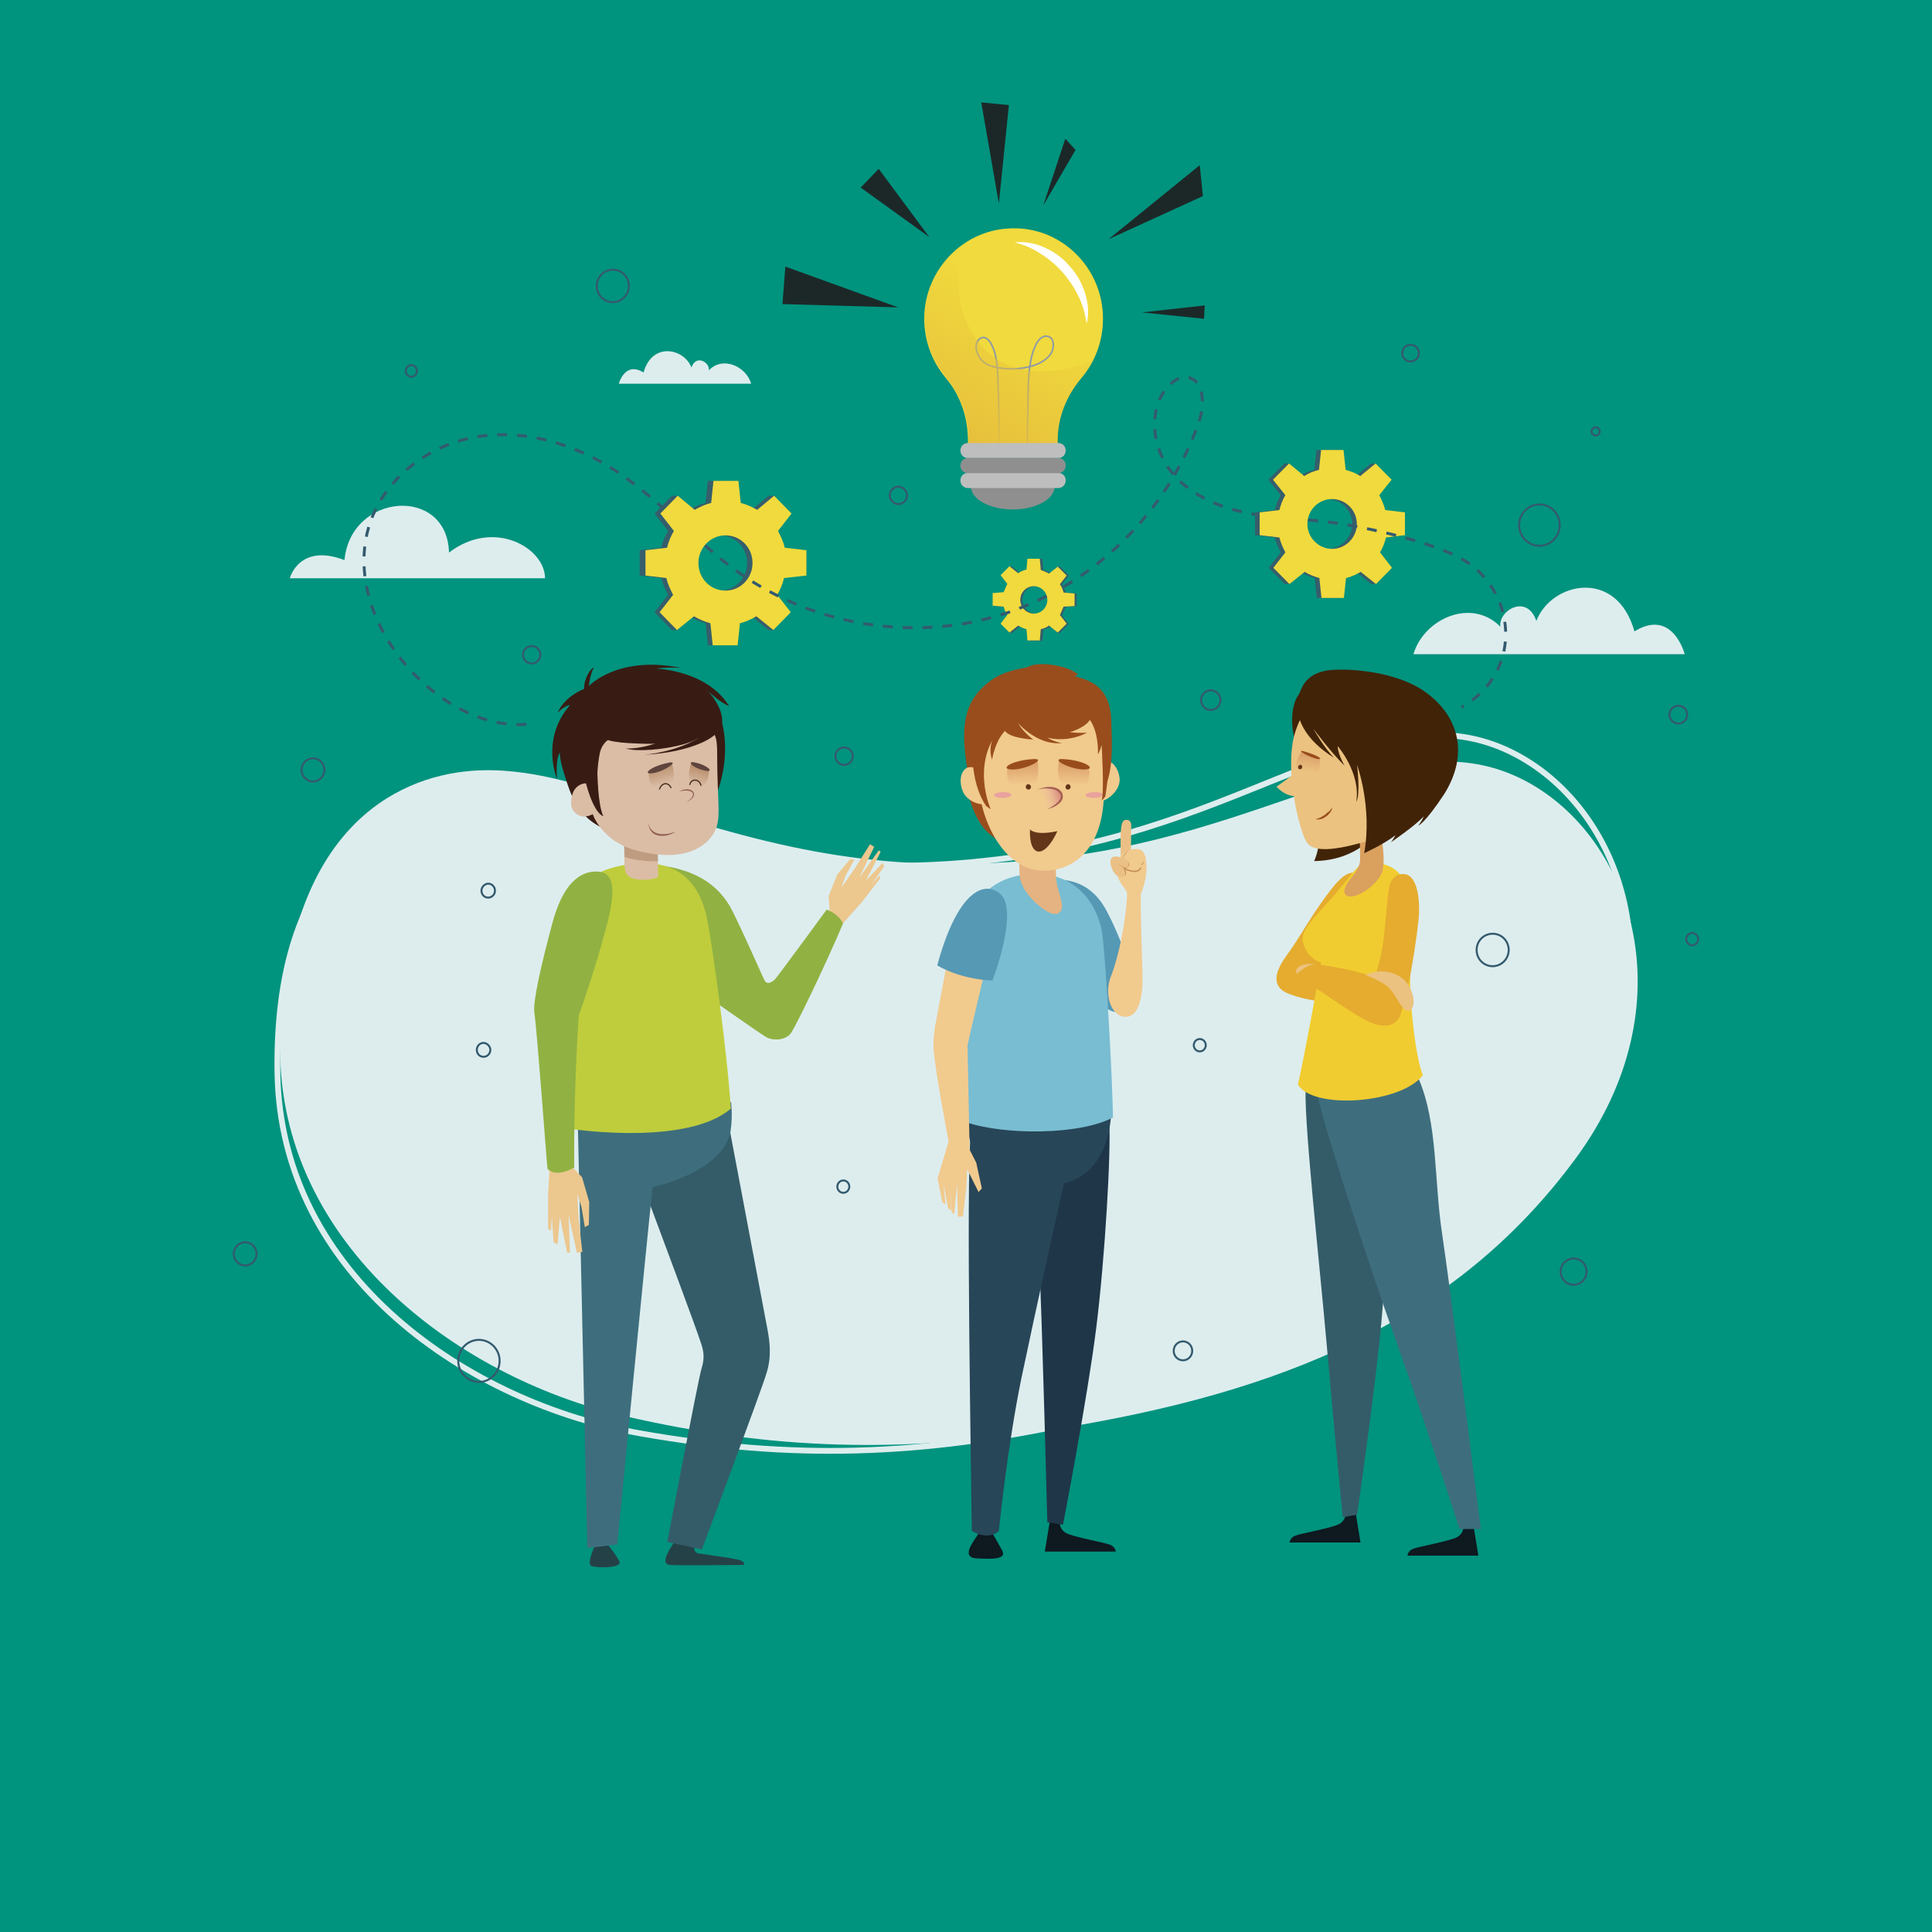 <?xml version="1.0" encoding="utf-8"?>
<!-- Generator: Adobe Illustrator 25.2.1, SVG Export Plug-In . SVG Version: 6.00 Build 0)  -->
<svg version="1.1" id="Layer_1" xmlns="http://www.w3.org/2000/svg" xmlns:xlink="http://www.w3.org/1999/xlink" x="0px" y="0px"
	 width="1000px" height="1000px" viewBox="0 0 1000 1000" style="enable-background:new 0 0 1000 1000;" xml:space="preserve">
<style type="text/css">
	.st0{fill:#00937E;}
	.st1{fill:#DDEDEE;}
	.st2{fill:none;stroke:#DDEDEE;stroke-width:3;stroke-miterlimit:10;}
	.st3{fill:#412308;}
	.st4{fill:#E5AC2F;}
	.st5{fill:#0E1920;}
	.st6{fill:#345C68;}
	.st7{fill:#3E6E7D;}
	.st8{fill:#F1CC30;}
	.st9{fill:#EBC280;}
	.st10{fill:#DAA05E;}
	.st11{fill:url(#SVGID_1_);}
	.st12{fill:#643619;}
	.st13{fill:#994D1D;}
	.st14{fill:#254148;}
	.st15{fill:#ECC78E;}
	.st16{fill:#91B242;}
	.st17{fill:#BFCD3C;}
	.st18{fill:#DBBDA6;}
	.st19{fill:#BF9C80;}
	.st20{fill:#381C14;}
	.st21{fill:#926053;}
	.st22{fill:url(#SVGID_2_);}
	.st23{fill:#5E443D;}
	.st24{fill:none;stroke:#452F20;stroke-width:0.615;stroke-miterlimit:10;}
	.st25{fill:url(#SVGID_3_);}
	.st26{fill:#1F3649;}
	.st27{fill:#274658;}
	.st28{fill:#5699B4;}
	.st29{fill:#79BDD2;}
	.st30{fill:#F1CA8E;}
	.st31{fill:#E5B381;}
	.st32{fill:url(#SVGID_4_);}
	.st33{fill:#A56052;}
	.st34{fill:url(#SVGID_5_);}
	.st35{fill:url(#SVGID_6_);}
	.st36{fill:#E9A29D;}
	.st37{fill:#EBC086;}
	.st38{fill:#C48D54;}
	.st39{fill:none;stroke:#345A6E;stroke-width:1.5;stroke-miterlimit:10;stroke-dasharray:5.137;}
	.st40{fill:#365E6B;}
	.st41{fill:#F1DA3D;}
	.st42{fill:none;stroke:#345A6E;stroke-width:1.027;stroke-miterlimit:10;}
	.st43{fill:#FFFFFF;}
	.st44{fill:none;stroke:#919CA2;stroke-width:0.857;stroke-linecap:round;stroke-miterlimit:10;}
	.st45{fill:url(#SVGID_7_);}
	.st46{fill:#8F8F8F;}
	.st47{fill:#BEBEBE;}
	.st48{fill:#1C2828;}
</style>
<g>
	<g id="BACKGROUND">
		<rect class="st0" width="1000" height="1000"/>
	</g>
	<g>
		<path class="st1" d="M550,739.1c-82.8,13.6-150.5,11.4-227-6.2c-87.9-20.4-182.1-91.6-177.9-197c4.3-105.4,58.6-133.7,98.8-136.9
			c30.1-2.4,59.7,8.2,88.5,17.6c74.6,24.5,127.1,35.6,205,28.4c120.4-11.1,186.9-74.9,251.8-41c56,29.3,84.6,116.1,26.6,195.3
			C752.3,685.7,661.1,720.7,550,739.1z"/>
	</g>
	<path class="st2" d="M558.9,735.7c-82,18.2-149.8,19.9-227,6.3c-88.8-15.5-186.7-81.4-188.3-186.8s51.1-136.6,91.4-142.1
		c30-4.1,60,4.9,89.2,12.8c75.7,20.2,128.8,28.4,206.3,17c119.7-17.6,182.6-85,249.2-54.8c57.4,26.2,90.7,111.2,37.1,193.4
		C758.2,671.3,669,711.4,558.9,735.7z"/>
	<g>
		<path class="st1" d="M731.6,338.6H872c0,0-6.2-24-26-11.8c-9.3-33-43.1-25.5-50.8-5.4c-4.8-14.3-19.8-5.4-18.6,3
			C761.7,309.2,737,320.2,731.6,338.6z"/>
		<path class="st1" d="M388.8,198.6h-68.5c0,0,3.1-11.8,12.8-5.8c4.5-16.1,21-12.4,24.8-2.6c2.4-7,9.6-2.6,9,1.5
			C374,184.1,386.2,189.6,388.8,198.6z"/>
		<path class="st1" d="M150,299.3c0,0,109.7,0,132.1,0c0-15.7-26.4-31.1-49.7-13.3c-0.9-34.6-50.8-31.1-54.1,3.9
			C154.8,280.9,150,299.3,150,299.3z"/>
	</g>
	<g>
		<path class="st3" d="M675.7,356.3c-7.2,3.9-8.1,16.5-5.7,25.9c2.4,9.4,19.4,42.9,10.2,63.5c22.7-0.4,31.7-14.4,31.7-14.4
			s4.5-27.9-1.5-39.7C704.3,379.6,675.7,356.3,675.7,356.3z"/>
		<path class="st4" d="M703.5,452c-4.6-0.7-7.4-1.3-16.6,11.1c-9.5,12.8-13.1,20.6-21.2,31.8c-8.1,11.2-5.4,16.9,1.2,19.4
			c11.4,4.6,25.3,4.6,25.3,4.6l-7.8-18.4L703.5,452z"/>
		<path class="st5" d="M701.6,782.5l2.6,15.9h-36.7c0,0,0-2.4,3.1-3.6c3.1-1.2,18.8-3.9,22.6-6c3.7-2.1,3.3-5.8,3.3-5.8L701.6,782.5
			z"/>
		<path class="st5" d="M762.6,789.3l2.6,15.9h-36.7c0,0,0-2.4,3.1-3.6c3.1-1.2,18.8-3.9,22.6-6c3.7-2.1,3.3-5.8,3.3-5.8L762.6,789.3
			z"/>
		<path class="st6" d="M676,561c-1.9,12.8,6.9,91.8,10.7,135c3.8,43.3,8.3,89.3,8.3,89.3l7.4-1.3c0,0,14.2-97,13.8-120.2
			c-0.2-23-19.4-98.1-19.4-98.1L676,561z"/>
		<path class="st7" d="M681.6,564.8c0.7,8.8,24.2,82.2,41.7,131.3c17.6,49.2,32.1,95.3,32.1,95.3h11.1c0,0-15.9-125-20-152.4
			c-4.3-27.4-2.1-57.5-12.4-81.1C722.2,548.3,681.6,564.8,681.6,564.8z"/>
		<path class="st8" d="M705.4,447.2c-2.9,0.9-6.1,5.8-14.2,15.5c-6.1,7.3-17.6,17.6-17,23.6c0.5,5.8,5.4,11.1,9.6,11.8
			c-1.9,11.8-8.7,48.7-12,63.3c7.9,13.1,53.4,9.9,64.7-4.9c-3.7-8.2-7.6-41-6.4-56.4c1.1-15.3-0.2-33.5-3.1-43.3
			C723.8,447.6,712.6,445.2,705.4,447.2z"/>
		<path class="st4" d="M720,456.2c2.1-3.4,5.2-4.3,7.8-3.6c3.5,0.9,7,6.2,6.7,19.9c-0.2,7.3-6.4,50.6-11.1,54.8
			c-6.1,5.8-18.8-3.9-15.7-11.2c2.9-7.3,5.9-15,7.8-25.5C717.6,478.1,717.8,460.1,720,456.2z"/>
		<path class="st9" d="M680.9,499.2c-7-1.3-12,2.2-9.3,5.1C675.5,503.8,680.9,499.2,680.9,499.2z"/>
		<path class="st4" d="M716.9,508c-4.6-2.4-14.4-5.8-35.5-9c-5.9,0.2-10.3,5.4-10.3,5.4s25,17.7,34,22.7c8.8,4.9,16.2,5.6,19.6-1.2
			C727.9,519.3,716.9,508,716.9,508z"/>
		<path class="st9" d="M706.7,504.6c7.9-3.7,19.4-1.9,23.5,7.5c3.7,8.2-0.2,14.8-4.5,9c-3.8-5.3-5.2-10.1-11.2-12.8
			C712.1,506.7,706.7,504.6,706.7,504.6z"/>
		<path class="st10" d="M699.3,454.5c-2.8,3.4-5.4,8-1.5,9.4c3.8,1.3,14.4-4.9,17.4-12.1c3.1-7.3-2.2-29-2.2-29l-9.5,0.2
			c0,0,0.5,16.5,0.5,21.5C704.1,447.2,702.8,450.2,699.3,454.5z"/>
		<g>
			<path class="st9" d="M721.3,430.5c0,0-36.7,15-44.3,6.3c-1.2-1.5-2.1-3.2-3.5-7.8c-0.4-1.3-1.9-6.8-2.2-8.2
				c-2.9-13.1-4.5-30-1.1-41.2c5.5-18.5,21.9-32.7,39.5-25.9C727.2,360.5,766.6,375.1,721.3,430.5z"/>
			<path class="st9" d="M677.5,396.5L677.5,396.5l-0.7-2.4c-5,5.4-10.7,9.2-16.1,13.1c10.5,10.9,21.6,1.7,19.4-11.2
				C679,395.8,678.1,396.3,677.5,396.5C676.8,396.8,676.9,396.6,677.5,396.5z"/>
			<g>
				
					<linearGradient id="SVGID_1_" gradientUnits="userSpaceOnUse" x1="-2392.835" y1="-1220.362" x2="-2389.978" y2="-1230.054" gradientTransform="matrix(-0.993 0.115 -0.115 -0.993 -1839.12 -547.473)">
					<stop  offset="0" style="stop-color:#DA9C68"/>
					<stop  offset="1" style="stop-color:#DA9C68;stop-opacity:0"/>
				</linearGradient>
				<path class="st11" d="M673.8,388.8c-3.7,5.6-4.8,11.1,2.9,12.8c7.9,1.9,6.4-9,6.4-9S677.3,389.7,673.8,388.8z"/>
				<path class="st12" d="M671.9,397.2c0,0.5,0.5,1.2,1.2,0.9c0.5,0,1.1-0.5,0.9-1.3c0-0.5-0.5-1.2-1.2-0.9
					C672.3,396.1,671.8,396.6,671.9,397.2z"/>
				<path class="st13" d="M676,389.2c8.5,2.6,8.8,4.5,4.8,3.4C675.1,390.8,670.2,387.3,676,389.2z"/>
			</g>
			<g>
				<path class="st13" d="M681,423.9c1.9-0.2,3.3-1.2,4.8-2.2c0.7-0.5,1.2-1.2,2.1-1.7c0.5-0.5,1.1-1.3,1.7-2.1
					c-0.2,0.9-0.5,1.9-1.1,2.6c-0.5,0.7-1.2,1.5-2.1,2.1c-0.7,0.5-1.7,1.2-2.6,1.3C683,424.1,681.9,424.4,681,423.9z"/>
			</g>
		</g>
	</g>
	<g>
		<path class="st14" d="M308.8,797.9c0,0-5.5,11.4-2.8,12.6c2.9,1.2,16.1,1.2,14.6-2.2c-1.5-3.4-7-10.1-7-10.1L308.8,797.9z"/>
		<path class="st14" d="M350,796.7c-3.7,5.3-8.5,12.9-3.3,13.3c5.2,0.4,34.9,0,38.4,0c0.2-2.8-2.1-2.8-23.8-6
			c-2.9-0.4-2.1-6.2-2.1-6.2L350,796.7z"/>
		<path class="st6" d="M397.3,688.4c-2.9-15.5-13.8-73-19.4-102.6c-8.8,18.5-31.4,24.3-44.3,30c10.9,29.4,26,69.5,29.5,80.2
			c1.1,3.6,1.7,7,0,12.4c-1.7,5.4-17.7,89.7-17.7,89.7l17.9,3.9c0,0,30.9-82.6,33.4-91.1C399.5,702.2,398.4,694.5,397.3,688.4z"/>
		<path class="st7" d="M378.4,570.4c-1.1,0.2-64.3,7.3-74.6,8c-2.1-0.2-3.7-0.4-4.8-0.5l5,223.4l15.5-1.9c0,0,15.2-156.9,18.3-185
			c0.2,0,35.7-7.3,40.3-28.6C378.8,581.1,379,575.8,378.4,570.4z"/>
		<path class="st15" d="M429.6,479.8c0.5-0.9-0.7-16.1-0.7-16.1l4.5-11.1l6.7-8l2.1,0.4l-4.5,8.2l-2.2,6.2l6.7-9.5l8.1-12.9l2.2,1.3
			l-7.8,16.1l10.2-14.3l0.9,0.9l-7.6,14.8l8.7-9.2l0.7,1.9l-6.9,9.9l4.5-5.3l0.4,1.5l-9.6,12.4l-12.9,14.6L429.6,479.8z"/>
		<path class="st16" d="M343,448.1c15.9,2.4,28.6,8.8,36,23.2c6.4,12.9,15.5,33.7,16.6,35.9c1.1,2.4,3.3,1.9,5.7-0.5
			c2.2-2.6,26.6-35.9,26.6-35.9s5.7,1.9,8.5,7.1c-9.6,22.7-24.3,52.8-26.9,56.7c-2.6,3.9-9.5,4.3-13.1,2.1
			c-3.5-2.1-28.4-19.6-28.4-19.6S345,457.5,343,448.1z"/>
		<path class="st17" d="M324,447.6c-15.3,2.4-28.8,9.4-28.8,32c0,11.6,1.7,104.9,1.7,104.9s58.9,8.7,81.4-10.7
			c-2.2-32.4-9.6-83.9-12.2-97.7C362.2,456.6,350.5,443.3,324,447.6z"/>
		<path class="st15" d="M289.4,595.9c0.2,1.2,11.9,13.5,11.9,13.5l3.7,12.8l-0.2,11.8l-2.1,1.2l-1.7-10.3l-2.2-7l0.7,13.1l1.9,17
			l-2.8,0.4l-4.3-19.6l0.7,19.6l-1.5-0.2l-3.7-18.4l-1.2,14.3l-2.1-1.2l-0.9-13.5l-0.4,7.7l-1.5-1.2v-17.6l1.2-22.1L289.4,595.9z"/>
		<g>
			<path class="st18" d="M340.5,445.5c0,0,0.2,7,0.2,8.2c0.2,1.3-16.1,4.3-17.2-3.4c-0.4-2.8-0.4-7.1-0.4-7.1
				C330.5,446.1,337.4,445.7,340.5,445.5z"/>
			<path class="st19" d="M323.2,443.5l-0.2-8.2l17.2-0.4l0.4,10.9C337.4,445.7,330.5,446.1,323.2,443.5z"/>
		</g>
		<g>
			<path class="st20" d="M357.6,434.3c0,0,17.2-19.3,17.7-45.7c0.4-28.6-16.6-40.8-38.3-41c-23.6-0.4-34.5,7.5-42.1,22.8
				c-6.7,13.8-4.5,28.1,0.9,41C304.2,431.2,322.7,435,357.6,434.3z"/>
			<path class="st18" d="M371.2,390.8c0,24.7,2.4,33-1.5,40c-3.7,6.8-14.6,16.1-40,9.5c-18.3-4.6-22.9-18.9-22.9-18.9
				s-2.4,1.5-5.5,1.2c-2.6-0.4-6.1-3-5.7-7.7c0.4-6.5,3.5-8.4,5.9-9.2c4.5-1.3,7.4,3,7.4,3s0-9.4,1.1-16.3c1.1-7,2.2-14.3,34.3-16.1
				c7.9-0.5,18.8-0.7,23.1,1.3C371,379.8,371.2,384.3,371.2,390.8z"/>
			<g>
				<g>
					<path class="st21" d="M351.3,409.8c1.1-0.5,2.2-1.2,3.5-1.2c1.2-0.2,2.6,0,3.7,0.9c0.5,0.5,0.9,1.3,0.7,2.1
						c0,0.4-0.2,0.5-0.4,0.9c-0.2,0.2-0.4,0.5-0.5,0.7c-0.9,0.9-2.1,1.5-3.1,2.1c0.9-0.7,2.1-1.5,2.8-2.4c0.7-0.9,1.1-2.2,0.2-2.8
						c-0.7-0.7-2.1-0.9-3.1-0.9C353.7,409.2,352.4,409.4,351.3,409.8z"/>
				</g>
			</g>
			<g>
				<path class="st21" d="M336,426.3c-0.2,1.5,0.7,2.8,1.7,3.6c0.9,0.9,2.2,1.5,3.5,1.7c1.2,0.2,2.8,0.2,4.1,0
					c0.7,0,1.2-0.2,2.1-0.4c0.7-0.2,1.2-0.4,2.1-0.5c-0.5,0.4-1.2,0.5-1.9,0.9c-0.7,0.2-1.2,0.5-2.1,0.7c-1.5,0.4-2.9,0.4-4.5,0.2
					c-1.5-0.2-2.9-0.9-3.8-2.1C336.2,429.2,335.5,427.7,336,426.3z"/>
			</g>
			<g>
				
					<linearGradient id="SVGID_2_" gradientUnits="userSpaceOnUse" x1="1261.876" y1="-306.336" x2="1257.815" y2="-315.761" gradientTransform="matrix(-0.992 -0.13 0.13 -0.992 1632.096 256.827)">
					<stop  offset="0" style="stop-color:#B88F6C"/>
					<stop  offset="1" style="stop-color:#B88F6C;stop-opacity:0"/>
				</linearGradient>
				<path class="st22" d="M347.8,395.1c0.7,3,3.5,11.4-4.6,13.1c-8.1,1.7-7.4-8.7-7.4-8.7S344.1,395.8,347.8,395.1z"/>
				<path class="st23" d="M346,394.8c-9.5,1.9-14,6.3-8.1,5.4C343.9,399.4,352.2,393.4,346,394.8z"/>
				<path class="st24" d="M347.4,407.9c-1.5-3.4-5-2.8-6.1,0.7"/>
			</g>
			<g>
				
					<linearGradient id="SVGID_3_" gradientUnits="userSpaceOnUse" x1="1240.559" y1="-303.95" x2="1242.092" y2="-313.683" gradientTransform="matrix(-0.992 -0.13 0.13 -0.992 1632.096 256.827)">
					<stop  offset="0" style="stop-color:#B88F6C"/>
					<stop  offset="1" style="stop-color:#B88F6C;stop-opacity:0"/>
				</linearGradient>
				<path class="st25" d="M357.8,394.8c-0.7,2.2-3.5,10.3,2.8,12.4c6.2,1.9,6.4-8.7,6.4-8.7S360.7,395.7,357.8,394.8z"/>
				<path class="st23" d="M359.4,394.6c7,1.3,11.2,5.8,4.8,4.1C357.9,397.2,355.7,393.8,359.4,394.6z"/>
				<path class="st24" d="M362.9,406.7c-1.1-4.1-5.4-3.6-5.9-0.4"/>
			</g>
			<path class="st20" d="M308.6,379.3c3.5,3.6,6.9,5.1,22.6,5.6c22.6,0.9,37.7-4.5,38.8-5.6l-5.2-12.9c-4.1-1.5-16.1-5.3-30.3-0.9
				C319,370.1,311,375.9,308.6,379.3z"/>
		</g>
	</g>
	<g>
		<g>
			<path class="st5" d="M506.9,793.1c-2.2,3.9-10.3,12.9-1.5,13.5c8.8,0.5,16.1,0.5,13.1-4.5c-2.8-5.1-5-8.8-5-8.8L506.9,793.1z"/>
			<path class="st5" d="M543.4,787.2l-2.6,15.9h36.7c0,0,0-2.4-3.1-3.6c-3.1-1.2-18.8-3.9-22.6-6c-3.7-2.1-3.3-5.8-3.3-5.8
				L543.4,787.2z"/>
			<path class="st26" d="M574.1,580.1c1.1,14.8-2.1,70.6-6.7,107.3c-4.6,36.7-17.2,101.8-17.2,101.8l-8.1-1.3
				c0,0-2.8-108.3-4.1-132.5c-1.2-24.2,4.6-55.2,4.6-55.2L574.1,580.1z"/>
			<path class="st27" d="M575.2,575.1c-0.2,5.8-1.7,33.5-26.9,38c-35.3,6.3-49.5-16.7-46.9-34.1
				C539.9,585.9,575.2,575.1,575.2,575.1z"/>
			<path class="st27" d="M552.1,606.9c-2.1,7.8-15.9,70.6-23.5,106.8c-7.4,36.3-11.6,78.7-11.6,78.7s-4.8,5.4-14,0
				c-0.2-22.8-3.1-180.5-0.5-206.5C519.6,607.7,552.1,606.9,552.1,606.9z"/>
			<path class="st28" d="M549.9,455.4c10.2,0.9,17.4,6.3,22.4,15.2c6.1,11.1,10.2,23.2,12.4,29.6c3.7,10.5-0.5,29.4-11.6,21.9
				C568.9,519.3,551.2,464.1,549.9,455.4z"/>
			<path class="st29" d="M530.1,452.7c-17.9,2.4-27.9,14.4-31.2,31.5c-3.3,17-1.1,81.4,0.9,96.6c20,6.8,58.9,6.8,76.3-2.4
				c-0.5-23.4-3.3-73.4-5.2-91.9C569.3,467.6,555.7,449.3,530.1,452.7z"/>
			<g>
				<path class="st30" d="M491,520.6c6.1,0.9,8.5,14.4,9.8,21.5l1.1,54l-10-0.5c0,0-8.1-41.7-8.7-53
					C482.8,531.5,486,519.8,491,520.6z"/>
				<path class="st30" d="M489.8,500.4c0,0-4.6,24-5.7,30.5c-1.1,6.5,4.1,12.8,9,14c5,1.3,6.7,1.2,7.4-2.6
					c0.7-3.7,8.5-36.5,8.5-36.5L489.8,500.4z"/>
				<path class="st30" d="M498.1,587c0,0.9,7.2,14.8,7.2,14.8l2.9,13.3l-1.7,1.9l-5.9-11.8l-0.5,10.1l-1.7,14.4h-2.6l-0.4-16.9
					l-1.5,15.5l-1.2-0.4l-1.2-14.8l0.9,13.5l-1.7-1.2l-2.4-12.9l1.1,11.1l-1.7-1.3l-2.4-12.4l6.9-23.2L498.1,587z"/>
			</g>
			<path class="st28" d="M517.4,462.4c-8.8-7-22.2,0.2-32.3,37.3c13.3,7.7,28.6,7.8,28.6,7.8S527.9,470.6,517.4,462.4z"/>
			<path class="st30" d="M583.8,526.2c-8.1,1.3-12.8-10.7-8.8-20.8s7.9-28.6,8.5-44.4c0.2-3.6,7.2-3.6,7,1.7
				c-0.2,5.3,0.2,21.3,0.9,41.9C591.6,515.5,589.6,525.2,583.8,526.2z"/>
			<path class="st31" d="M546.7,437.7c-0.2,11.1-0.4,15.3,0.2,18.9c0.5,5.3,5.4,13.6,0.9,16.1c-4.5,2.5-15.7-7.8-18.6-14.4
				c-1.5-3.4-1.2-3.9-1.5-6.3c-0.2-4.6-0.4-15.7-0.4-15.7L546.7,437.7z"/>
			<g>
				<path class="st13" d="M500.4,397.7c-0.7,0.9-0.9,16.1,6.9,28.3c7.6,12.1,23.8,14.4,24.5,13.1C532.7,438,523.6,366.3,500.4,397.7
					z"/>
				<path class="st30" d="M571.1,416.3c-2.1,23.6-15.5,34.4-30.9,34.4c-20.9,0-33.8-27.1-34-49.2c-0.2-22.1-6.1-38,28.1-38.5
					C572.1,362.4,574.5,376,571.1,416.3z"/>
				<path class="st30" d="M562.4,405.8c0.5,5.8,2.6,9.4,6.9,9c4.3-0.4,10.7-6,10.2-11.8c-0.5-5.8-4.5-10.1-8.7-9.7
					C566.7,393.6,562.1,400,562.4,405.8z"/>
				<path class="st13" d="M573,404.9c3.5-9.9,2.4-24,2.2-31.7c-0.5-18-11.1-21.1-19-23.2c1.5,0,0.4-0.9,1.9-0.9
					c-5.4-4.6-20.7-7.3-26.4-3.7c-9.8,1.7-15.9,3.9-21.8,9.2c-12.6,10.9-12.8,26-7.9,50.7c1.1,0.4,6.4,4.6,7.8,4.5
					c-3.1-9.9-2.6-30.3,7.6-35.8c5-2.6,11.1-0.9,16.2-0.4c3.8,0.4,15.5,0,23.5-1.2c4.5-0.7,7.6,0,8.7,1.2c5,5.8,7.6,13.3,6.2,27.1
					C572.1,402.6,572.2,404.1,573,404.9z"/>
				<path class="st30" d="M513.1,405c2.2,5.4,2.2,9.5-1.2,10.9c-3.5,1.5-11.2-0.7-13.5-6.2s-1.1-10.9,2.4-12.4
					C504.5,396.1,510.9,399.6,513.1,405z"/>
				<g>
					
						<linearGradient id="SVGID_4_" gradientUnits="userSpaceOnUse" x1="731.099" y1="861.406" x2="722.692" y2="856.18" gradientTransform="matrix(0.968 0.251 0.251 -0.968 -374.644 1060.489)">
						<stop  offset="0" style="stop-color:#D38278"/>
						<stop  offset="1" style="stop-color:#EEB9AD;stop-opacity:0"/>
					</linearGradient>
					<path class="st32" d="M539.2,407.9c5.2-1.2,9.6-0.2,10.7,3.7c0.9,3.9-4.3,6.3-8.7,7C536.7,419.1,535.1,408.8,539.2,407.9z"/>
					<g>
						<path class="st33" d="M536.9,408.6c2.1-0.7,4.1-1.3,6.2-1.3c2.2,0,4.6,0.5,6.2,2.4c0.7,0.9,1.1,2.4,0.7,3.6
							c-0.4,1.2-1.1,2.1-2.1,2.8c-1.7,1.5-3.8,2.2-5.9,2.8c1.9-0.9,3.8-2.1,5.4-3.6c1.5-1.3,2.4-3.6,0.9-4.9
							c-1.2-1.5-3.3-2.1-5.4-2.2C541,407.9,539,408.2,536.9,408.6z"/>
					</g>
					<path class="st12" d="M547.3,430.2c-7.2,1.5-12,1.2-14.2-0.9C532.6,444.2,540.7,444.7,547.3,430.2z"/>
					<g>
						
							<linearGradient id="SVGID_5_" gradientUnits="userSpaceOnUse" x1="707.416" y1="872.099" x2="710.949" y2="860.111" gradientTransform="matrix(0.968 0.251 0.251 -0.968 -374.644 1060.489)">
							<stop  offset="0" style="stop-color:#DA9C68"/>
							<stop  offset="1" style="stop-color:#DA9C68;stop-opacity:0"/>
						</linearGradient>
						<path class="st34" d="M536.9,393.4c0.5,3.6,2.6,14.4-7.6,15.2c-10.2,0.9-7.8-11.6-7.8-11.6S532.3,394,536.9,393.4z"/>
						<path class="st12" d="M533.6,407.7c-0.2,0.7-0.9,1.2-1.7,0.9c-0.8-0.3-1.1-0.9-0.9-1.7c0.2-0.8,0.9-1.2,1.7-0.9
							C533.3,406.2,533.8,406.9,533.6,407.7z"/>
						<path class="st13" d="M534.7,392.9c-11.6,0.7-17.9,5.4-10.5,5.4C531.4,398.3,542.3,392.4,534.7,392.9z"/>
					</g>
					<g>
						
							<linearGradient id="SVGID_6_" gradientUnits="userSpaceOnUse" x1="2.765" y1="689.146" x2="6.298" y2="677.159" gradientTransform="matrix(-0.968 0.251 -0.251 -0.968 731.805 1060.489)">
							<stop  offset="0" style="stop-color:#DA9C68"/>
							<stop  offset="1" style="stop-color:#DA9C68;stop-opacity:0"/>
						</linearGradient>
						<path class="st35" d="M548.2,393.4c-0.5,3.6-2.6,14.4,7.6,15.2c10.2,0.9,7.8-11.6,7.8-11.6S552.8,394,548.2,393.4z"/>
						<path class="st12" d="M551.5,407.7c0.2,0.7,0.9,1.2,1.7,0.9c0.7-0.2,1.1-0.9,0.9-1.7c-0.2-0.7-0.9-1.2-1.7-0.9
							C551.9,406.2,551.4,406.9,551.5,407.7z"/>
						<path class="st13" d="M550.4,392.9c11.6,0.7,17.9,5.4,10.5,5.4C553.8,398.3,542.9,392.4,550.4,392.9z"/>
					</g>
					<path class="st36" d="M523.5,411.5c0,0.7-2.1,1.5-4.5,1.5c-2.4,0-4.5-0.5-4.5-1.5c0-0.7,2.1-1.5,4.5-1.5
						C521.4,409.9,523.5,410.6,523.5,411.5z"/>
					<path class="st36" d="M570.9,411.5c0,0.7-2.1,1.5-4.5,1.5c-2.4,0-4.5-0.5-4.5-1.5c0-0.7,2.1-1.5,4.5-1.5
						C568.9,409.9,570.9,410.6,570.9,411.5z"/>
				</g>
				<path class="st13" d="M524.3,370.8c1.7,3.2,12.4,15.2,25.3,13.8c-5-0.9-7.4-2.8-7.4-2.8s9.8,3,20.5-2.6c-3.5,0.4-9-0.2-9-0.2
					s9.3-2.6,10.9-7.5C542.5,367.8,524.3,370.8,524.3,370.8z"/>
			</g>
			<g>
				<path class="st37" d="M585,448.3c0.5-5.6,0.4-16.5,0.5-20.2c0.4-3.7-2.2-4.3-3.8-3.4c-1.5,0.9-1.7,5.8-1.7,11.2
					c0,4.6,0.2,13.6,0.2,13.6L585,448.3z"/>
				<path class="st30" d="M590.5,462.7c2.1-4.9,3.3-11.4,2.8-15c-0.7-6.2-6.2-7.5-10-7c-3.7,0.4-5.9,7.5-5.5,10.1
					c1.1,7,5.5,9.2,5.7,12.1C584.5,464.8,589.8,464.8,590.5,462.7z"/>
				<path class="st30" d="M589.2,439.5c-5.9-0.5-6.4,2.1-7.8,6.2c-0.9,3.4,2.8,5.1,7,5.8c3.1,0.5,4.8-1.3,4.8-1.3
					S594.4,440.1,589.2,439.5z"/>
				<g>
					<path class="st38" d="M591.2,447.2c-0.2,0.9-0.4,1.9-0.7,2.6c-0.5,0.9-1.5,1.3-2.4,1.5c-0.9,0.2-1.9,0-2.8-0.2
						c-0.9-0.2-1.9-0.4-2.6-0.9c-1.7-1.2-2.4-3.4-1.9-5.3c0.2-0.9,0.7-1.9,1.2-2.6c0.5-0.7,1.2-1.5,2.1-1.9
						c-0.7,0.5-1.2,1.3-1.9,2.1c-0.6,0.7-0.9,1.5-1.1,2.4c-0.4,1.7,0.2,3.7,1.7,4.6c0.7,0.5,1.7,0.7,2.4,0.9
						c0.9,0.2,1.9,0.4,2.6,0.2c0.9,0,1.7-0.5,2.2-1.3C590.9,449.1,591.1,448.1,591.2,447.2z"/>
				</g>
				<path class="st37" d="M582.8,452.8c-2.9,2.6-5.7,0.4-7-2.6c-1.2-3-1.7-5.3,0-6.5c1.7-1.3,8.8,0.9,8.8,3.4c0,2.4-2.1,2.6-3.8,1.7
					C583.5,451.1,582.8,452.8,582.8,452.8"/>
				<g>
					<path class="st38" d="M591.8,445.9c0.2,0.4,0,0.9-0.2,1.3c-0.2,0.2-0.4,0.4-0.5,0.4c-0.4,0-0.5-0.2-0.5-0.4c0.2,0,0.4,0,0.5,0
						c0,0,0.2-0.2,0.2-0.4c0.2-0.2,0.2-0.4,0.2-0.4C591.6,446.1,591.8,446.1,591.8,445.9z"/>
				</g>
				<g>
					<path class="st38" d="M582,453.5c0.4-0.5,0.5-1.3,0.4-1.9c-0.2-0.7-0.4-1.3-0.7-1.9c-0.7-1.2-2.1-1.9-3.1-2.4
						c1.2,0.4,2.6,1.2,3.5,2.2c0.4,0.5,0.7,1.3,0.7,2.1C582.8,452.5,582.6,453.2,582,453.5z"/>
				</g>
				<g>
					<path class="st38" d="M584,446.2c0.2,0.4,0.4,0.7,0.4,1.3c0,0.5-0.4,0.9-0.7,1.3c-0.4,0.4-0.9,0.4-1.2,0.5
						c-0.5,0-0.9,0-1.2-0.2c0.9,0,1.9,0,2.4-0.5C584.2,447.9,584.2,447,584,446.2z"/>
				</g>
			</g>
		</g>
	</g>
	<path class="st13" d="M503.7,397c1.1,9.2,3.5,15.3,6.7,20.2c0.7,0.5,2.4,1.7,2.4,1.7s-8.5-18.9,0.9-35.9
		c-2.2,5.4-0.2,10.1-0.2,10.1s1.5-9.5,6.7-14.8c2.4,3.9,14.6,4.5,14.6,4.5s-7.4-5.4-8.7-10.9c-7-4.9-16.2,0-19.2,7.3
		C504.5,385.2,502.9,390.2,503.7,397z"/>
	<path class="st13" d="M562.1,370.4c5.4,4.5,6.4,14.8,6.2,19.9c0.7-0.5,1.9-4.6,1.9-4.6s1.5,24.3,0,28.6c1.5-1.3,1.9-2.1,1.9-2.1
		s2.2-12.4,1.5-21c-0.7-8.8-3.3-16.7-5.5-18.5C565.7,370.8,562.1,370.4,562.1,370.4z"/>
	<path class="st20" d="M371.4,378.3c-0.5,3-13.1,11.1-38.1,12.4c7.9-0.7,22.2-3.7,31.9-11.2C367,377.7,371.4,378.3,371.4,378.3z"/>
	<path class="st20" d="M294.1,405.7c-1.9-3.6-4.6-12.6-4.3-16.3c-2.4,3.7-1.5,13.8-1.5,13.8s-8.7-20.6,6.7-38.2
		c-2.9,0.2-6.4,3.9-6.4,3.9s2.8-7.8,13.8-12.4c-0.4-2.8,1.7-9.2,5-11.1c-2.1,3.9-2.6,9.7-2.6,9.7s14.8-16.1,47.8-9.4
		c-8.3-0.5-12.9,0.4-12.9,0.4s26.2,0.7,37.7,19.4c-5.5-2.4-11.1-8-11.1-8s8.7,9,7.4,17.4c-9.3-8-45.8-6-54.7-3
		c-8.8,3-21.9,31.3-21.9,31.3L294.1,405.7z"/>
	<path class="st20" d="M347.4,380.1c-2.4,3.6-15.2,7.7-23.5,7.3c9,3,40.5-2.1,38.6-8C360.5,376.2,347.4,380.1,347.4,380.1z"/>
	<path class="st20" d="M309.2,393.1c-0.2,8.4,0.4,24,3.1,29.4c-5.7-2.2-9.5-18.9-9.5-19.1S309.2,393.1,309.2,393.1z"/>
	<path class="st16" d="M309,451.1c-9.3-0.2-17.6,6.8-22.9,26c-6.2,22.8-10,40.7-9.6,46c0.2,5.4,17.6,18.5,23.8,0.5
		c7.8-22.5,12.4-38.8,14.8-48.9C319,457.8,316.7,451.3,309,451.1z"/>
	<path class="st16" d="M276.5,523.4c1.7,12.1,6.1,74.4,6.9,81.6c4.8,4.9,13.8-0.7,13.8-0.7s-0.4-39,2.4-78.7
		C300.1,516.1,276.5,523.4,276.5,523.4z"/>
	<path class="st3" d="M706.1,441.6c4.3-24-3.7-45.7-3.7-45.7s1.9,15.3-0.4,19.1c2.4-15-9.6-28.8-9.6-28.8s-0.2,3.4,3.5,10.1
		c-7.2-7.1-16.1-19.1-16.1-19.1s5.5,9.9,10.7,15c-14.2-8.7-22.4-21.5-17.6-34.1c1.7-4.3,4.5-9.5,14.2-11.1
		c8.1-1.2,35.3-0.4,51.5,11.8c16.2,12.1,21.9,31.3,9,52.1c-10,15.2-13.5,16.5-13.5,16.5s2.1-2.8,2.8-4.9c-3.8,4.5-17,13.5-17,13.5
		s1.1-1.2,2.4-3.7C716.3,437,706.1,441.6,706.1,441.6z"/>
	<path class="st39" d="M541.7,308.6c36.4-18.5,65.5-51.5,79-90.6c2.9-8.7,2.6-21.5-6.2-22.7c-4.3-0.5-8.1,2.4-10.9,5.8
		c-8.8,11.4-7.4,28.6,0.9,40.7c8.1,11.8,21.8,18.9,35.7,22.5c12,3,24.3,3.9,36.7,5.1"/>
	<path class="st39" d="M272.4,374.9c-20.3,1.5-39.9-8.8-54.8-22.8c-21.2-19.9-34.9-50.6-26.9-78.8c7-24.5,30.1-42.5,54.8-47
		c25-4.5,50.8,3,72.1,16.7c17.2,11.1,31.7,25.9,47.3,39.3"/>
	<path class="st40" d="M414.7,297.9v-13.1l-11.2-1.3c-0.7-3-2.1-6-3.5-8.7l7-9l-6.4-9.2h-2.8l-8.8,7.3c-2.6-1.5-5.4-2.8-8.5-3.6
		l-1.2-11.4h-12.9l-1.2,11.4c-2.9,0.7-5.9,2.1-8.5,3.6l-6.1-7.3h-2.8l-9,9.2l7,9c-1.5,2.6-2.8,5.4-3.5,8.7l-11.2,1.3v13.1l11.2,1.3
		c0.7,3,2.1,6,3.5,8.7l-7,9l9,9.2h2.8l6.1-7.1c2.6,1.5,5.5,2.8,8.5,3.6l1.2,11.4h12.9l1.2-11.4c2.9-0.7,5.9-2.1,8.5-3.6l8.8,7.1h2.8
		l6.4-9.2l-7-9c1.5-2.6,2.8-5.6,3.5-8.7L414.7,297.9z M372.7,305.7c-7.8,0-14-6.3-14-14.3c0-7.8,6.2-14.3,14-14.3s14,6.3,14,14.3
		C386.7,299.3,380.5,305.7,372.7,305.7z"/>
	<path class="st41" d="M417.4,297.9v-13.1l-11.2-1.3c-0.7-3-2.1-6-3.5-8.7l7-9l-9-9.2l-8.8,7.3c-2.6-1.5-5.4-2.8-8.5-3.6l-1.2-11.4
		h-12.9l-1.2,11.4c-2.9,0.7-5.9,2.1-8.5,3.6l-8.8-7.3l-9,9.2l7,9c-1.5,2.6-2.8,5.4-3.5,8.7l-11.2,1.3v13.1l10.8,1.3
		c0.7,3,2.1,6,3.5,8.7l-7,9l9,9.2l8.8-7.1c2.6,1.5,5.5,2.8,8.5,3.6l1.2,11.4h12.9l1.2-11.4c2.9-0.7,5.9-2.1,8.5-3.6l8.8,7.1l9-9.2
		l-7-9c1.5-2.6,2.8-5.6,3.5-8.7L417.4,297.9z M375.5,305.7c-7.8,0-14-6.3-14-14.3c0-7.8,6.2-14.3,14-14.3c7.8,0,14,6.3,14,14.3
		C389.5,299.3,383.3,305.7,375.5,305.7z"/>
	<path class="st40" d="M724.8,277v-11.8l-10.2-1.2c-0.7-2.8-1.9-5.4-3.1-7.7l6.4-8l-5.9-8.4h-2.4l-7.9,6.5c-2.4-1.5-4.8-2.4-7.6-3.2
		l-1.1-10.3h-11.6l-1.1,10.3c-2.8,0.7-5.4,1.7-7.6,3.2l-5.5-6.5h-2.4l-8.3,8.4l6.4,8c-1.5,2.4-2.4,5.1-3.1,7.7l-10.2,1.2V277
		l10.2,1.2c0.7,2.8,1.9,5.4,3.1,7.7l-6.2,8l8.3,8.4h2.4l5.5-6.3c2.4,1.5,5,2.4,7.6,3.2l1.1,10.3h11.6l1.1-10.3
		c2.8-0.7,5.4-1.9,7.6-3.2l7.9,6.3h2.4l5.9-8.4l-6.2-8c1.5-2.4,2.4-5.1,3.1-7.7L724.8,277z M687.1,284.1c-7,0-12.8-5.8-12.8-12.9
		s5.7-12.9,12.8-12.9c7,0,12.8,5.8,12.8,12.9S694.1,284.1,687.1,284.1z"/>
	<path class="st41" d="M727.2,277v-11.8l-10.2-1.2c-0.7-2.8-1.9-5.4-3.1-7.7l6.4-8l-8.3-8.4l-7.9,6.5c-2.4-1.5-4.8-2.4-7.6-3.2
		l-1.1-10.3h-11.6l-1.1,10.3c-2.8,0.7-5.4,1.7-7.6,3.2l-7.9-6.5l-8.3,8.4l6.4,8c-1.5,2.4-2.4,5.1-3.1,7.7l-10.2,1.2V277l10.2,1.2
		c0.7,2.8,1.9,5.4,3.1,7.7l-6.2,8l8.3,8.4l7.9-6.3c2.4,1.5,5,2.4,7.6,3.2l1.1,10.3h11.6l1.1-10.3c2.8-0.7,5.4-1.9,7.6-3.2l7.9,6.3
		l8.3-8.4l-6.2-8c1.5-2.4,2.4-5.1,3.1-7.7L727.2,277z M689.5,284.1c-7,0-12.8-5.8-12.8-12.9s5.7-12.9,12.8-12.9
		c7,0,12.8,5.8,12.8,12.9S696.4,284.1,689.5,284.1z"/>
	<path class="st39" d="M677.1,269.1c1.9,0.2,3.8,0.4,5.7,0.5c19.8,2.1,55.7,9.9,73.3,19.4c28.1,15.3,33.6,57.9,0.4,77.1"/>
	<path class="st40" d="M557.3,313.7v-6.5l-5.7-0.5c-0.4-1.5-0.9-3-1.9-4.3l3.5-4.5l-4.6-4.6h-1.2l-3.1,3.6c-1.2-0.7-2.8-1.3-4.3-1.9
		l-0.5-5.8h-6.4l-0.5,5.8c-1.5,0.4-2.9,0.9-4.3,1.9l-4.5-3.6h-1.2l-3.3,4.6l3.5,4.5c-0.7,1.3-1.2,2.8-1.9,4.3l-5.7,0.5v6.5l5.7,0.5
		c0.4,1.5,0.9,3,1.9,4.3l-3.5,4.5l3.3,4.6h1.2l4.5-3.6c1.2,0.7,2.8,1.5,4.3,1.9l0.5,5.8h6.4l0.5-5.8c1.5-0.4,2.9-0.9,4.3-1.9
		l3.1,3.6h1.2l4.6-4.6l-3.5-4.5c0.7-1.3,1.2-2.8,1.9-4.3L557.3,313.7z M536.2,317.6c-3.8,0-7-3.2-7-7.1c0-3.9,3.1-7.1,7-7.1
		c3.9,0,7,3.2,7,7.1C543.3,314.4,540.3,317.6,536.2,317.6z"/>
	<path class="st41" d="M556.2,313.7v-6.5l-5.7-0.5c-0.4-1.5-0.9-3-1.9-4.3l3.5-4.5l-4.6-4.6l-4.5,3.6c-1.2-0.7-2.8-1.3-4.3-1.9
		l-0.5-5.8h-6.4l-0.5,5.6c-1.5,0.4-2.9,0.9-4.3,1.9l-4.5-3.6l-4.6,4.6l3.5,4.5c-0.7,1.3-1.2,2.8-1.9,4.3l-5.7,0.5v6.5l5.7,0.5
		c0.4,1.5,0.9,3,1.9,4.3l-3.5,4.5l4.6,4.6l4.5-3.6c1.2,0.7,2.8,1.5,4.3,1.9l0.5,5.8h6.4l0.5-5.8c1.5-0.4,2.9-0.9,4.3-1.9l4.5,3.6
		l4.6-4.6l-3.5-4.5c0.7-1.3,1.2-2.8,1.9-4.3L556.2,313.7z M535.1,317.6c-3.8,0-7-3.2-7-7.1c0-3.9,3.1-7.1,7-7.1c3.8,0,7,3.2,7,7.1
		C542.1,314.4,539,317.6,535.1,317.6z"/>
	<path class="st39" d="M365,282.4c5.7,5.1,11.6,9.9,17.9,14.3c39.7,27.9,92.4,35.8,138.1,20.6c7-2.4,14-5.3,20.7-8.7"/>
	<ellipse class="st42" cx="796.8" cy="271.8" rx="10.5" ry="10.7"/>
	<path class="st42" d="M734.4,182.8c0,2.4-1.9,4.3-4.3,4.3s-4.3-1.9-4.3-4.3s1.9-4.3,4.3-4.3C732.6,178.5,734.4,180.4,734.4,182.8z"
		/>
	<path class="st42" d="M873.3,369.9c0,2.6-2.1,4.6-4.6,4.6s-4.6-2.1-4.6-4.6c0-2.6,2.1-4.6,4.6-4.6S873.3,367.2,873.3,369.9z"/>
	<ellipse class="st42" cx="626.7" cy="362.4" rx="5" ry="5.1"/>
	<path class="st42" d="M828,223.3c0,1.2-0.9,2.1-2.1,2.1c-1.1,0-2.1-0.9-2.1-2.1s0.9-2.1,2.1-2.1C827.1,221.2,828,222.1,828,223.3z"
		/>
	<path class="st42" d="M821.2,658.2c0,3.7-2.9,6.8-6.7,6.8c-3.7,0-6.7-3-6.7-6.8c0-3.7,2.9-6.8,6.7-6.8
		C818.3,651.4,821.2,654.5,821.2,658.2z"/>
	<path class="st42" d="M780.9,491.7c0,4.6-3.7,8.4-8.3,8.4s-8.3-3.7-8.3-8.4s3.7-8.4,8.3-8.4C777.3,483.3,780.9,487.1,780.9,491.7z"
		/>
	<path class="st42" d="M879,486.1c0,1.7-1.5,3.2-3.1,3.2c-1.7,0-3.1-1.5-3.1-3.2c0-1.7,1.5-3.2,3.1-3.2
		C877.5,483,879,484.2,879,486.1z"/>
	<ellipse class="st42" cx="436.9" cy="391.4" rx="4.5" ry="4.5"/>
	<path class="st42" d="M469.5,256.4c0,2.4-2.1,4.5-4.5,4.5c-2.4,0-4.5-2.1-4.5-4.5c0-2.4,2.1-4.5,4.5-4.5
		C467.4,251.9,469.5,254,469.5,256.4z"/>
	<path class="st42" d="M325.5,148c0,4.6-3.7,8.4-8.3,8.4c-4.6,0-8.3-3.7-8.3-8.4c0-4.6,3.7-8.4,8.3-8.4
		C321.7,139.5,325.5,143.3,325.5,148z"/>
	<ellipse class="st42" cx="275.2" cy="338.9" rx="4.5" ry="4.5"/>
	<ellipse class="st42" cx="162" cy="398.5" rx="5.9" ry="6"/>
	<path class="st42" d="M256.2,461c0,2.1-1.7,3.6-3.5,3.6c-2.1,0-3.5-1.7-3.5-3.6c0-1.9,1.7-3.6,3.5-3.6
		C254.5,457.3,256.2,459,256.2,461z"/>
	<path class="st42" d="M253.8,543.4c0,2.1-1.7,3.6-3.5,3.6c-2.1,0-3.5-1.7-3.5-3.6c0-2.1,1.7-3.6,3.5-3.6
		C252.2,539.9,253.8,541.6,253.8,543.4z"/>
	<ellipse class="st42" cx="126.9" cy="649" rx="5.9" ry="6"/>
	<path class="st42" d="M258.6,704.4c0,6-4.8,10.9-10.7,10.9s-10.7-4.9-10.7-10.9c0-6,4.8-10.9,10.7-10.9S258.6,698.4,258.6,704.4z"
		/>
	<ellipse class="st42" cx="436.5" cy="614.2" rx="3.1" ry="3.2"/>
	<ellipse class="st42" cx="621" cy="541" rx="3.1" ry="3.2"/>
	<ellipse class="st42" cx="612.3" cy="699.2" rx="4.8" ry="4.9"/>
	<ellipse class="st42" cx="212.9" cy="192" rx="2.9" ry="3"/>
	<g>
		<path class="st41" d="M570.9,164.9c0-26.9-22.6-48.7-49.5-46.6c-22.7,1.5-41.2,20.2-42.9,43.3c-0.9,13.1,3.5,25.1,11.1,34.1
			c7.6,9,11.4,20.6,11.4,32.4v2.1h46.3v-1.9c0-12,4.6-23.4,12.4-32.6C566.9,187.2,570.9,176.5,570.9,164.9z"/>
		<g>
			<path class="st43" d="M525.1,125.5c5.2-0.7,10.7,0.4,15.5,2.6c5,2.2,9.5,5.4,12.9,9.5c3.7,3.9,6.4,8.8,8.1,14
				c1.7,5.2,2.1,10.7,0.9,15.9c-0.9-5.3-2.2-10.1-4.5-14.6c-2.2-4.5-5-8.4-8.1-12.1c-3.3-3.6-7-6.8-11.2-9.4
				C534.7,128.7,530.1,126.6,525.1,125.5z"/>
		</g>
		<path class="st44" d="M517.2,232.5c0,0,0-17-0.4-26.6c-0.4-12.1-0.2-19.6-2.8-25.9c-2.2-5.4-5.4-6.8-7.8-3.7
			c-2.4,3-0.2,10.7,6.1,12.9c5.4,1.9,13.3,2.4,20.2,0.7c4.6-1.2,7.8-2.8,10.3-5.4c3.3-3.4,2.8-8.8,0.7-9.9c-2.8-1.7-6.1,0.2-8.1,5.6
			c-0.9,2.2-3.1,7.5-3.3,23.8c0,8-0.5,28.1-0.5,28.1"/>
		
			<linearGradient id="SVGID_7_" gradientUnits="userSpaceOnUse" x1="495.969" y1="880.254" x2="533.845" y2="948.255" gradientTransform="matrix(1 0 0 -1 0 1102)">
			<stop  offset="0" style="stop-color:#E7C13C"/>
			<stop  offset="1" style="stop-color:#E7C13C;stop-opacity:0"/>
		</linearGradient>
		<path class="st45" d="M498.8,126.1c-11.2,7.8-19,20.6-20,35.2c-0.9,13.1,3.5,25.1,11.1,34.1c7.6,9,11.4,20.6,11.4,32.4v2.1h46.2
			v-1.9c0-12,4.6-23.4,12.4-32.6c2.4-2.8,4.5-5.8,6.1-9C509.6,209,487.4,160.9,498.8,126.1z"/>
		<ellipse class="st46" cx="524.2" cy="251.9" rx="21.6" ry="11.8"/>
		<g>
			<g>
				<path class="st47" d="M500.9,237.1h46.9c2.1,0,3.8-1.7,3.8-3.9s-1.7-3.9-3.8-3.9h-46.9c-2.1,0-3.8,1.7-3.8,3.9
					S498.9,237.1,500.9,237.1z"/>
				<path class="st47" d="M547.8,244.8h-46.9c-2.1,0-3.8,1.7-3.8,3.9s1.7,3.9,3.8,3.9h46.9c2.1,0,3.8-1.7,3.8-3.9
					C551.7,246.5,550,244.8,547.8,244.8z"/>
			</g>
			<path class="st46" d="M547.8,237.1h-46.9c-2.1,0-3.8,1.7-3.8,3.9s1.7,3.9,3.8,3.9h46.9c2.1,0,3.8-1.7,3.8-3.9
				C551.7,238.8,550,237.1,547.8,237.1z"/>
		</g>
	</g>
	<g>
		<polygon class="st48" points="517,105.3 507.9,53 522.2,54.4 		"/>
		<polygon class="st48" points="540,106.3 551.4,71.8 556.7,77.6 		"/>
		<polygon class="st48" points="573.8,123.8 621,85.5 622.6,101.5 		"/>
		<polygon class="st48" points="481,122.7 454.8,87.4 445.5,97.1 		"/>
		<polygon class="st48" points="464.9,159.1 406.5,138 405,157.4 		"/>
		<polygon class="st48" points="591.1,161.7 623.6,158.1 623.2,165 		"/>
	</g>
	<g id="DESIGNED_BY_FREEPIK">
	</g>
</g>
</svg>
